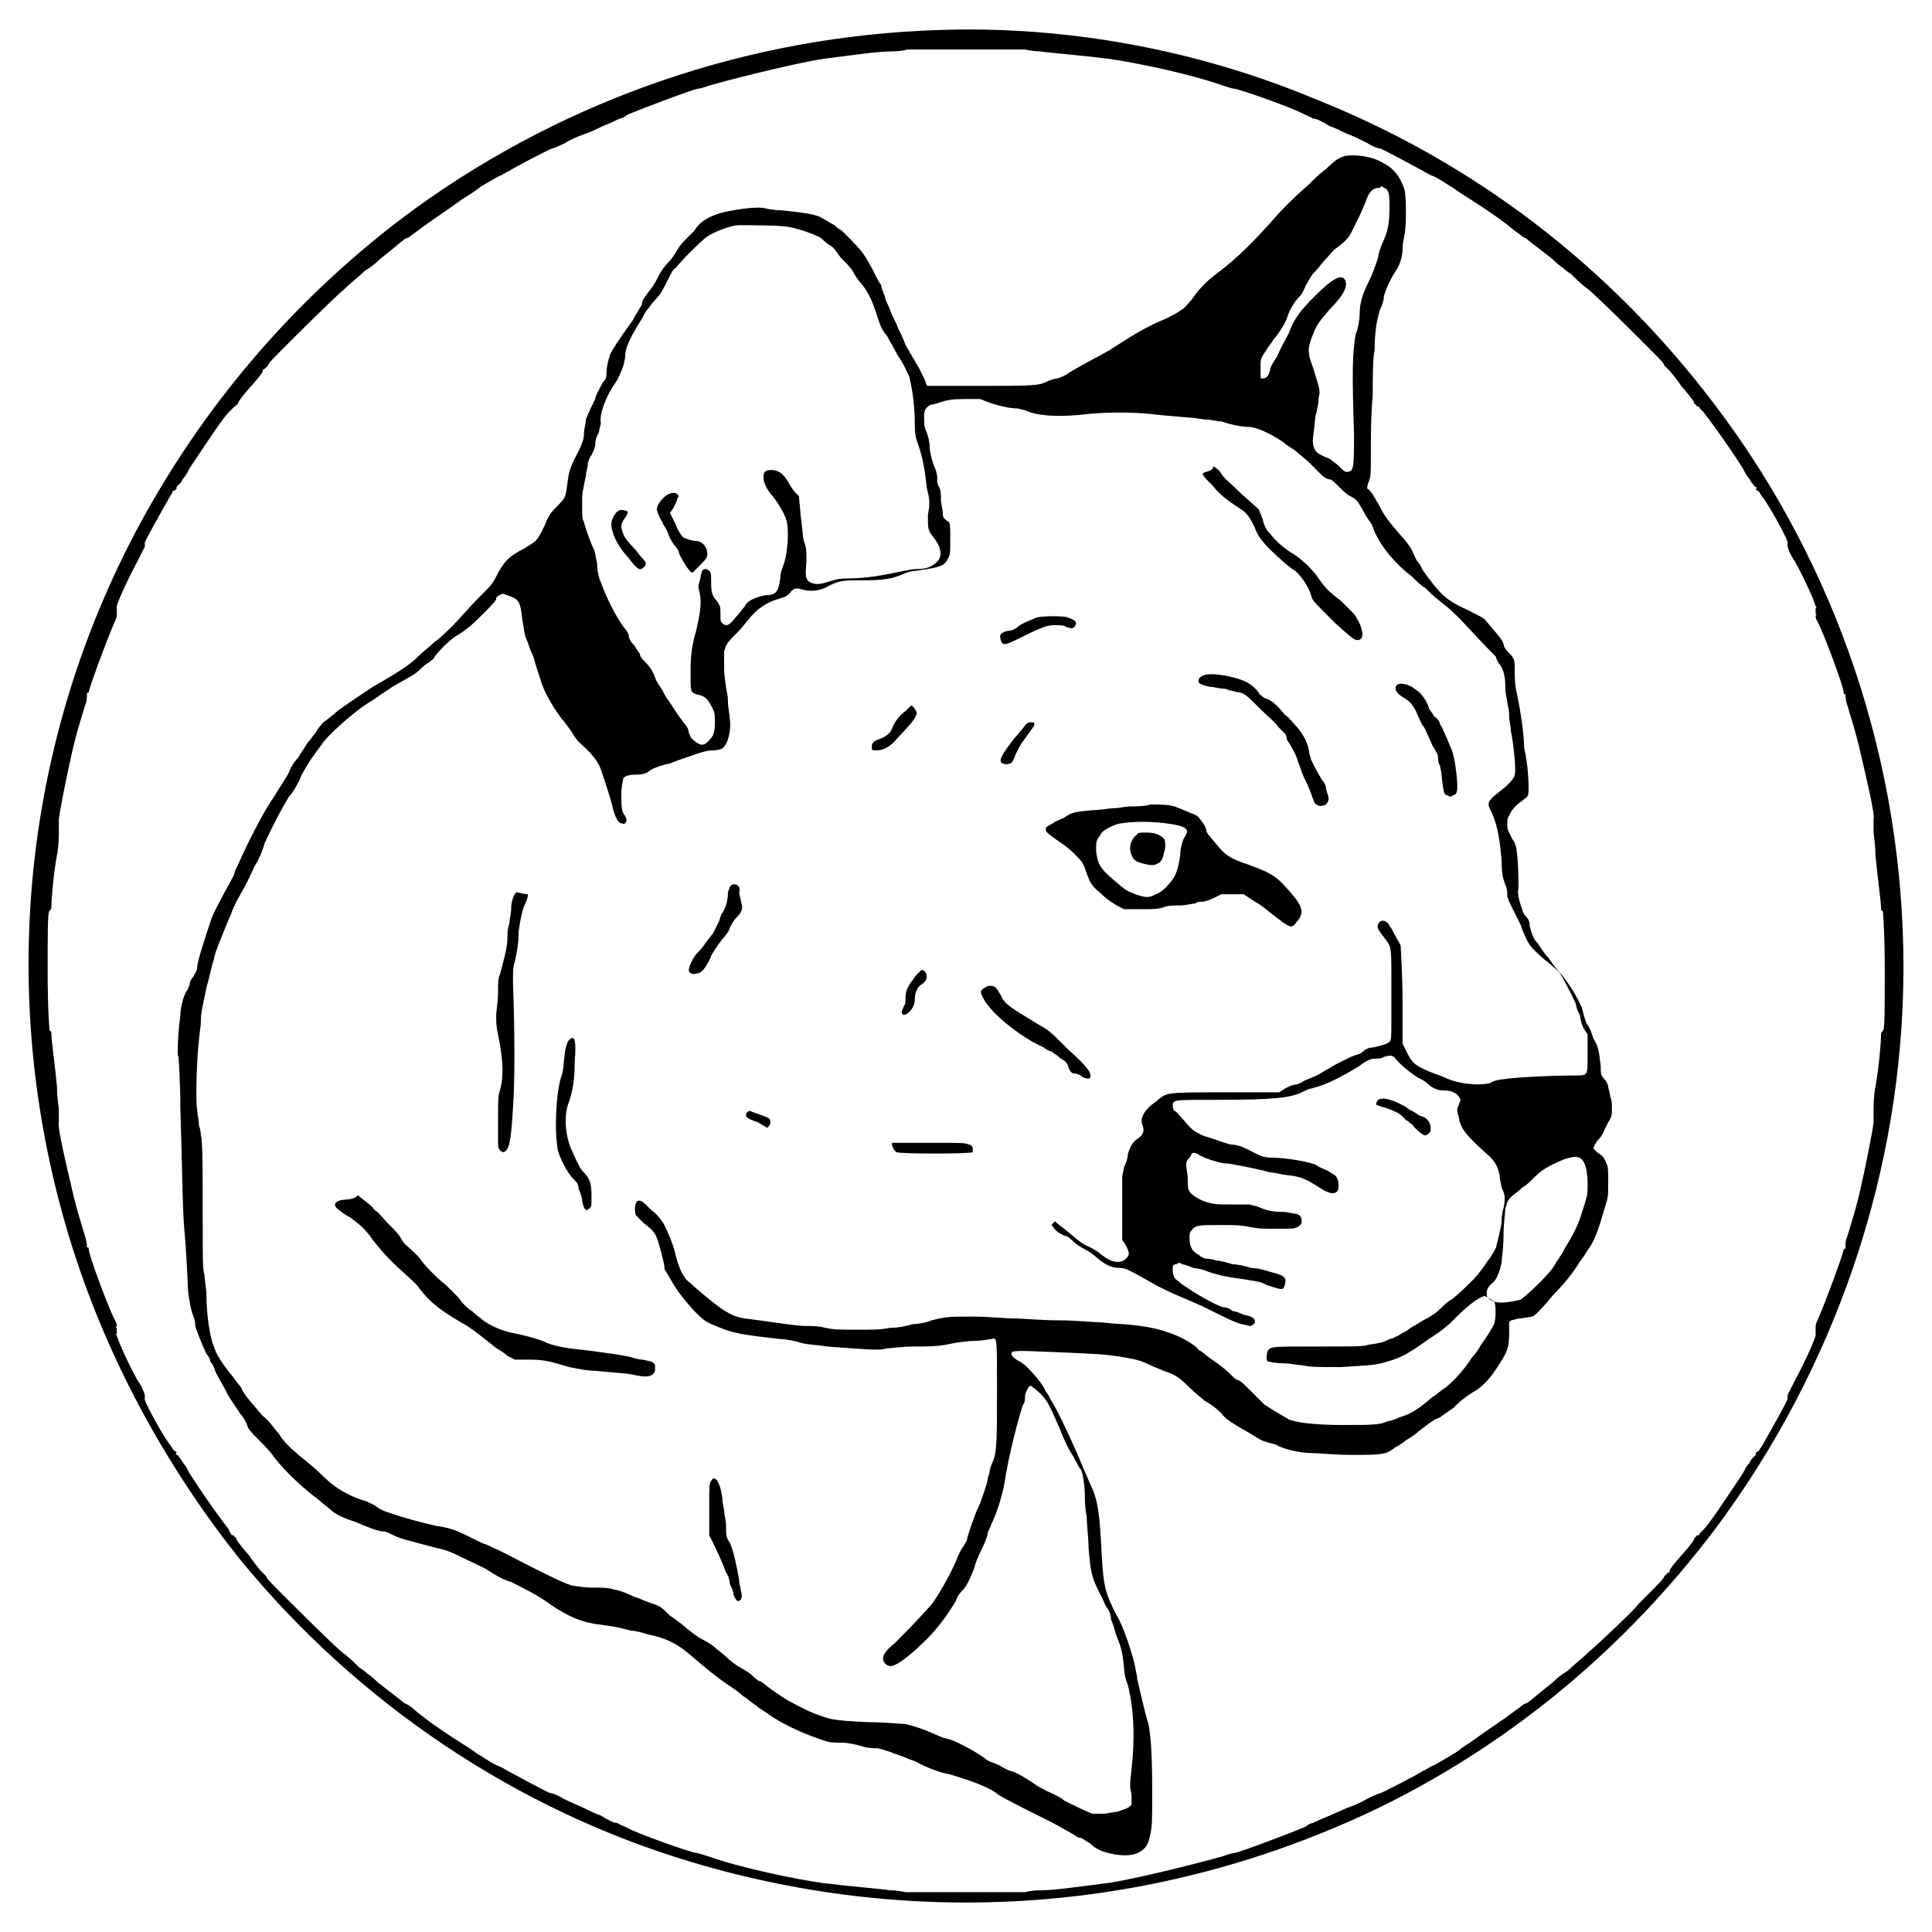 <?xml version="1.0" encoding="UTF-8" standalone="no"?>
<!-- Generator: Adobe Illustrator 23.0.1, SVG Export Plug-In . SVG Version: 6.00 Build 0)  -->

<svg
   version="1.1"
   id="Layer_1"
   x="0px"
   y="0px"
   viewBox="0 0 3000 3000"
   xml:space="preserve"
   sodipodi:docname="blueglass_icon.svg"
   inkscape:version="1.1.2 (b8e25be833, 2022-02-05)"
   width="31.25in"
   height="31.25in"
   xmlns:inkscape="http://www.inkscape.org/namespaces/inkscape"
   xmlns:sodipodi="http://sodipodi.sourceforge.net/DTD/sodipodi-0.dtd"
   xmlns="http://www.w3.org/2000/svg"
   xmlns:svg="http://www.w3.org/2000/svg"><defs
   id="defs75" /><sodipodi:namedview
   id="namedview73"
   pagecolor="#ffffff"
   bordercolor="#666666"
   borderopacity="1.0"
   inkscape:pageshadow="2"
   inkscape:pageopacity="0.0"
   inkscape:pagecheckerboard="0"
   showgrid="false"
   inkscape:zoom="0.2204"
   inkscape:cx="2497.7314"
   inkscape:cy="1501.8149"
   inkscape:window-width="1920"
   inkscape:window-height="1057"
   inkscape:window-x="-8"
   inkscape:window-y="-8"
   inkscape:window-maximized="1"
   inkscape:current-layer="Layer_1"
   units="in"
   inkscape:document-units="in" />



























<path
   d="M 1429.22,47.845 C 1139.02,62.355 857.526,163.925 625.366,338.045 445.442,474.439 300.342,648.559 198.772,848.797 30.456,1182.527 -1.466,1565.592 108.81,1925.44 c 55.138,179.924 148.002,351.142 264.082,496.242 182.826,223.454 429.496,388.868 702.284,470.124 359.848,107.374 740.01,75.452 1076.642,-89.962 203.14,-101.57 374.358,-246.67 510.752,-426.594 188.63,-252.474 293.102,-560.086 293.102,-873.502 0,-313.416 -101.57,-621.028 -293.102,-873.502 C 2500.059,413.497 2288.212,250.985 2038.64,152.317 1850.01,73.963 1638.164,36.237 1429.22,47.845 Z m 162.512,29.02 c 0,0 11.608,2.902 23.216,2.902 20.314,2.902 60.942,5.804 107.374,11.608 40.628,5.804 124.786,23.216 174.12,40.628 8.706,2.902 17.412,5.804 20.314,5.804 5.804,0 89.962,29.02 110.276,40.628 5.804,2.902 8.706,2.902 11.608,5.804 5.804,0 11.608,2.902 26.118,11.608 8.706,2.902 20.314,8.706 26.118,11.608 8.706,2.902 20.314,8.706 31.922,14.51 8.706,5.804 17.412,8.706 20.314,8.706 2.902,0 60.942,31.922 66.746,34.824 0,0 8.706,5.804 17.412,8.706 11.608,5.804 23.216,14.51 29.02,17.412 0,0 11.608,8.706 26.118,17.412 31.922,20.314 52.236,34.824 69.648,49.334 8.706,5.804 14.51,11.608 17.412,11.608 2.902,2.902 14.51,11.608 40.628,31.922 8.706,8.706 17.412,14.51 17.412,14.51 0,0 5.804,5.804 11.608,8.706 5.804,5.804 17.412,17.412 26.118,23.216 17.412,14.51 78.354,75.452 78.354,75.452 0,0 8.706,8.706 20.314,20.314 11.608,11.608 20.314,20.314 20.314,23.216 0,0 2.902,2.902 5.804,5.804 2.902,2.902 2.902,2.902 2.902,2.902 0,0 14.51,17.412 17.412,23.216 2.902,2.902 20.314,23.216 20.314,26.118 0,2.902 2.902,2.902 2.902,2.902 0,0 0,0 0,0 0,0 0,2.902 2.902,2.902 2.902,0 2.902,2.902 2.902,2.902 0,0 2.902,2.902 5.804,5.804 8.706,11.608 29.02,37.726 60.942,87.06 2.902,5.804 5.804,11.608 8.706,14.51 2.902,2.902 2.902,5.804 5.804,8.706 2.902,2.902 2.902,5.804 5.804,5.804 0,0 2.902,2.902 0,2.902 0,0 0,2.902 2.902,2.902 0,0 2.902,2.902 2.902,2.902 0,0 0,0 0,0 0,0 2.902,0 0,0 0,0 2.902,5.804 5.804,8.706 14.51,20.314 40.628,69.648 37.726,69.648 0,0 0,0 0,0 0,0 0,0 0,2.902 0,2.902 0,2.902 0,2.902 0,0 0,0 0,0 0,0 2.902,11.608 11.608,23.216 20.314,37.726 31.922,66.746 31.922,69.648 0,0 0,0 0,0 0,0 2.902,0 0,2.902 0,0 0,2.902 0,2.902 0,0 0,0 0,2.902 0,0 0,2.902 0,2.902 0,0 2.902,0 0,2.902 0,0 0,5.804 2.902,8.706 11.608,23.216 40.628,101.57 40.628,110.276 0,2.902 0,2.902 2.902,2.902 0,0 0,0 0,2.902 0,0 0,5.804 2.902,14.51 8.706,29.02 11.608,37.726 17.412,60.942 11.608,49.334 26.118,110.276 23.216,116.08 0,2.902 0,2.902 0,2.902 0,0 0,2.902 0,5.804 0,2.902 0,5.804 0,5.804 0,0 0,2.902 0,5.804 0,2.902 2.902,17.412 2.902,34.824 2.902,31.922 8.706,72.55 8.706,81.256 0,2.902 0,5.804 2.902,5.804 0,0 2.902,31.922 2.902,92.864 0,60.942 0,92.864 -2.902,92.864 0,0 -2.902,2.902 -2.902,5.804 0,11.608 -2.902,49.334 -8.706,81.256 -2.902,14.51 -2.902,31.922 -2.902,34.824 0,2.902 0,5.804 0,5.804 0,0 0,2.902 0,5.804 0,2.902 0,5.804 0,5.804 0,0 0,0 0,2.902 0,5.804 -11.608,66.746 -23.216,116.08 -5.804,23.216 -8.706,31.922 -17.412,60.942 -2.902,5.804 -2.902,11.608 -2.902,14.51 0,0 0,2.902 0,2.902 0,0 0,2.902 -2.902,2.902 0,5.804 -29.02,84.158 -40.628,110.276 -2.902,5.804 -2.902,8.706 -2.902,8.706 0,0 0,2.902 0,2.902 0,0 0,0 0,2.902 0,0 0,2.902 0,2.902 0,0 0,0 0,2.902 0,0 0,2.902 0,2.902 0,0 -2.902,0 0,0 0,2.902 -11.608,31.922 -31.922,69.648 -5.804,11.608 -11.608,23.216 -11.608,23.216 0,0 0,0 0,0 0,0 0,0 0,2.902 0,0 0,2.902 0,2.902 0,0 -2.902,0 0,0 0,2.902 -26.118,49.334 -37.726,69.648 -2.902,5.804 -5.804,8.706 -5.804,8.706 0,0 0,0 0,0 0,0 -2.902,0 0,0 0,0 0,2.902 -2.902,2.902 0,0 -2.902,2.902 -2.902,2.902 0,0 0,2.902 0,2.902 0,0 -2.902,2.902 -5.804,5.804 -2.902,2.902 -2.902,5.804 -5.804,8.706 -2.902,2.902 -5.804,8.706 -8.706,14.51 -34.824,52.236 -52.236,78.354 -60.942,87.06 -2.902,2.902 -5.804,5.804 -5.804,5.804 0,0 0,2.902 -2.902,2.902 -2.902,0 -2.902,2.902 -2.902,2.902 0,0 0,0 0,0 0,0 -2.902,0 -2.902,2.902 0,2.902 -17.412,23.216 -20.314,26.118 -2.902,2.902 -20.314,23.216 -17.412,23.216 0,0 0,2.902 -2.902,2.902 -2.902,2.902 -5.804,5.804 -5.804,5.804 0,2.902 -8.706,11.608 -20.314,23.216 -11.608,11.608 -20.314,20.314 -20.314,20.314 0,2.902 -60.942,60.942 -78.354,75.452 -8.706,8.706 -20.314,17.412 -26.118,23.216 -5.804,5.804 -11.608,8.706 -11.608,8.706 0,0 -8.706,5.804 -17.412,14.51 -26.118,20.314 -37.726,31.922 -40.628,31.922 -2.902,0 -8.706,5.804 -17.412,11.608 -14.51,11.608 -37.726,26.118 -69.648,49.334 -14.51,8.706 -23.216,17.412 -26.118,17.412 -2.902,2.902 -14.51,8.706 -29.02,17.412 -8.706,2.902 -14.51,8.706 -17.412,8.706 -2.902,2.902 -63.844,34.824 -66.746,34.824 0,0 -8.706,2.902 -20.314,8.706 -8.706,5.804 -23.216,11.608 -31.922,14.51 -5.804,2.902 -20.314,8.706 -26.118,11.608 -14.51,5.804 -20.314,8.706 -26.118,11.608 -2.902,0 -8.706,2.902 -11.608,5.804 -20.314,8.706 -104.472,40.628 -110.276,40.628 -2.902,0 -11.608,2.902 -20.314,5.804 -52.236,14.51 -136.394,34.824 -174.12,40.628 -46.432,5.804 -84.158,11.608 -107.374,11.608 -14.51,0 -23.216,2.902 -23.216,2.902 0,0 -40.628,0 -92.864,0 -49.334,0 -92.864,0 -92.864,0 0,0 -11.608,-2.902 -23.216,-2.902 -20.314,-2.902 -60.942,-5.804 -107.374,-11.608 -40.628,-5.804 -124.786,-23.216 -174.12,-40.628 -8.706,-2.902 -17.412,-5.804 -20.314,-5.804 -5.804,0 -89.962,-29.02 -110.276,-40.628 -5.804,-2.902 -8.706,-2.902 -11.608,-5.804 -5.804,0 -11.608,-2.902 -26.118,-11.608 -8.706,-2.902 -20.314,-8.706 -26.118,-11.608 -5.804,-2.902 -20.314,-8.706 -31.922,-14.51 -8.706,-5.804 -17.412,-8.706 -20.314,-8.706 -2.902,0 -60.942,-31.922 -66.746,-34.824 0,0 -8.706,-5.804 -17.412,-8.706 -11.608,-5.804 -23.216,-14.51 -29.02,-17.412 0,0 -11.608,-8.706 -26.118,-17.412 -31.922,-20.314 -52.236,-34.824 -69.648,-49.334 -5.804,-5.804 -14.51,-11.608 -17.412,-11.608 -2.902,-2.902 -14.51,-11.608 -40.628,-31.922 -8.706,-8.706 -17.412,-14.51 -17.412,-14.51 0,0 -5.804,-5.804 -11.608,-8.706 -5.804,-5.804 -17.412,-17.412 -26.118,-23.216 -17.412,-14.51 -78.354,-75.452 -78.354,-75.452 0,0 -8.706,-8.706 -20.314,-20.314 -11.608,-11.608 -20.314,-20.314 -20.314,-23.216 0,0 -2.902,-2.902 -5.804,-5.804 -2.902,-2.902 -2.902,-2.902 -2.902,-2.902 0,0 -14.51,-17.412 -17.412,-23.216 -2.902,-2.902 -20.314,-23.216 -20.314,-26.118 0,-2.902 -2.902,-2.902 -2.902,-2.902 0,0 0,0 0,0 0,0 0,-2.902 -2.902,-2.902 -2.902,0 -2.902,-2.902 -2.902,-2.902 0,0 -2.902,-2.902 -2.902,-5.804 -8.706,-11.608 -29.02,-37.726 -60.942,-87.06 -2.902,-5.804 -5.804,-11.608 -8.706,-14.51 -2.902,-2.902 -2.902,-5.804 -5.804,-8.706 -2.902,-2.902 -2.902,-5.804 -5.804,-5.804 0,0 -2.902,-2.902 0,-2.902 0,0 0,-2.902 -2.902,-2.902 0,0 -2.902,-2.902 -2.902,-2.902 0,0 0,0 0,0 0,0 -2.902,0 0,0 0,0 -2.902,-5.804 -5.804,-8.706 -14.51,-20.314 -40.628,-69.648 -37.726,-69.648 0,0 0,0 0,0 0,0 0,0 0,-2.902 0,0 0,-2.902 0,-2.902 0,0 0,0 0,0 0,0 -2.902,-11.608 -11.608,-23.216 -20.314,-37.726 -31.922,-66.746 -31.922,-69.648 0,0 0,0 0,0 0,0 -2.902,0 0,-2.902 0,0 0,-2.902 0,-2.902 0,0 0,0 0,-2.902 0,0 0,-2.902 0,-2.902 0,0 -2.902,0 0,-2.902 0,0 0,-5.804 -2.902,-8.706 -11.608,-23.216 -40.628,-101.57 -40.628,-110.276 0,-2.902 0,-2.902 -2.902,-2.902 0,0 0,0 0,-2.902 0,0 0,-5.804 -2.902,-14.51 -8.706,-29.02 -11.608,-37.726 -17.412,-60.942 -11.608,-49.334 -26.118,-110.276 -23.216,-116.08 0,-2.902 0,-2.902 0,-2.902 0,0 0,-2.902 0,-5.804 0,-2.902 0,-5.804 0,-5.804 0,0 0,-2.902 0,-5.804 0,-2.902 -2.902,-17.412 -2.902,-34.824 -2.902,-31.922 -8.706,-72.55 -8.706,-81.256 0,-2.902 0,-5.804 -2.902,-5.804 0,0 -2.902,-31.922 -2.902,-92.864 0,-60.942 0,-92.864 2.902,-92.864 0,0 2.902,-2.902 2.902,-5.804 0,-11.608 2.902,-49.334 8.706,-81.256 2.902,-14.51 2.902,-31.922 2.902,-34.824 0,-2.902 0,-5.804 0,-5.804 0,0 0,-2.902 0,-5.804 0,-2.902 0,-5.804 0,-5.804 0,0 0,0 0,-2.902 0,-5.804 11.608,-66.746 23.216,-116.08 5.804,-23.216 8.706,-31.922 17.412,-60.942 2.902,-5.804 2.902,-11.608 2.902,-14.51 0,0 0,-2.902 0,-2.902 0,0 0,-2.902 2.902,-2.902 0,-5.804 29.02,-84.158 40.628,-110.276 2.902,-5.804 2.902,-8.706 2.902,-8.706 0,0 0,-2.902 0,-2.902 0,0 0,0 0,-2.902 0,0 0,-2.902 0,-2.902 0,0 0,0 0,-2.902 0,0 0,-2.902 0,-2.902 0,0 2.902,0 0,0 0,-2.902 11.608,-31.922 31.922,-69.648 5.804,-11.608 11.608,-23.216 11.608,-23.216 0,0 0,0 0,0 0,0 0,0 0,-2.902 0,0 0,-2.902 0,-2.902 0,0 2.902,0 0,0 0,-2.902 26.118,-49.334 37.726,-69.648 2.902,-5.804 5.804,-8.706 5.804,-8.706 0,0 0,0 0,0 0,0 2.902,0 0,0 -2.902,0 0,-2.902 2.902,-2.902 0,0 2.902,-2.902 2.902,-2.902 0,0 0,-2.902 0,-2.902 0,0 2.902,-2.902 5.804,-5.804 2.902,-2.902 2.902,-5.804 5.804,-8.706 2.902,-2.902 5.804,-8.706 8.706,-14.51 34.824,-52.236 52.236,-78.354 60.942,-87.06 2.902,-2.902 5.804,-5.804 5.804,-5.804 0,0 2.902,-2.902 2.902,-2.902 2.902,0 2.902,-2.902 2.902,-2.902 0,0 0,0 0,0 0,0 2.902,0 2.902,-2.902 0,-2.902 17.412,-23.216 20.314,-26.118 2.902,-2.902 20.314,-23.216 17.412,-23.216 0,0 0,-2.902 2.902,-2.902 2.902,-2.902 5.804,-5.804 5.804,-5.804 0,-2.902 8.706,-11.608 20.314,-23.216 11.608,-11.608 20.314,-20.314 20.314,-20.314 0,0 60.942,-60.942 78.354,-75.452 8.706,-8.706 20.314,-17.412 26.118,-23.216 5.804,-5.804 11.608,-8.706 11.608,-8.706 0,0 8.706,-5.804 17.412,-14.51 26.118,-20.314 37.726,-31.922 40.628,-31.922 2.902,0 8.706,-5.804 17.412,-11.608 14.51,-11.608 37.726,-26.118 69.648,-49.334 14.51,-8.706 26.118,-17.412 26.118,-17.412 2.902,-2.902 14.51,-8.706 29.02,-17.412 8.706,-2.902 14.51,-8.706 17.412,-8.706 2.902,-2.902 63.844,-34.824 66.746,-34.824 0,0 8.706,-2.902 20.314,-8.706 8.706,-5.804 23.216,-11.608 31.922,-14.51 8.706,-2.902 20.314,-8.706 26.118,-11.608 14.51,-5.804 20.314,-8.706 26.118,-11.608 2.902,0 8.706,-2.902 11.608,-5.804 20.314,-8.706 104.472,-40.628 110.276,-40.628 2.902,0 11.608,-2.902 20.314,-5.804 52.236,-14.51 136.394,-34.824 174.12,-40.628 46.432,-5.804 84.158,-11.608 107.374,-11.608 14.51,0 23.216,-2.902 23.216,-2.902 0,0 40.628,0 92.864,0 49.334,0 89.962,0 89.962,0 z"
   id="path14"
   style="stroke-width:29.02" /><path
   d="m 2087.974,242.279 c -8.706,2.902 -14.51,5.804 -29.02,20.314 -8.706,5.804 -20.314,17.412 -29.02,26.118 -20.314,17.412 -40.628,37.726 -58.04,58.04 -29.02,31.922 -49.334,52.236 -75.452,72.55 -23.216,17.412 -31.922,26.118 -46.432,46.432 -5.804,5.804 -11.608,14.51 -14.51,14.51 -2.902,2.902 -17.412,11.608 -31.922,17.412 -20.314,8.706 -34.824,17.412 -49.334,26.118 -8.706,5.804 -23.216,14.51 -31.922,20.314 -20.314,11.608 -55.138,29.02 -66.746,37.726 -5.804,2.902 -11.608,5.804 -14.51,5.804 -2.902,0 -11.608,2.902 -17.412,5.804 -11.608,5.804 -26.118,5.804 -113.178,5.804 -46.432,0 -69.648,0 -69.648,0 -2.902,0 -2.902,-5.804 -5.804,-11.608 -2.902,-5.804 -5.804,-11.608 -8.706,-17.412 -2.902,-2.902 -5.804,-11.608 -8.706,-14.51 -2.902,-5.804 -8.706,-14.51 -11.608,-20.314 -2.902,-8.706 -8.706,-20.314 -11.608,-26.118 -2.902,-8.706 -8.706,-17.412 -11.608,-26.118 -2.902,-8.706 -8.706,-17.412 -8.706,-23.216 -2.902,-5.804 -5.804,-14.51 -5.804,-17.412 -2.902,-2.902 -8.706,-14.51 -14.51,-26.118 -11.608,-20.314 -11.608,-23.216 -37.726,-49.334 -5.804,-5.804 -8.706,-8.706 -8.706,-8.706 0,0 -5.804,-2.902 -11.608,-8.706 -5.804,-2.902 -14.51,-8.706 -20.314,-11.608 -8.706,-5.804 -34.824,-8.706 -63.844,-11.608 -11.608,0 -23.216,-2.902 -23.216,-2.902 -8.706,-2.902 -37.726,0 -63.844,5.804 -23.216,5.804 -37.726,14.51 -46.432,29.02 -2.902,2.902 -8.706,8.706 -11.608,11.608 -5.804,5.804 -8.706,8.706 -14.51,17.412 -2.902,5.804 -8.706,14.51 -14.51,20.314 -5.804,5.804 -11.608,14.51 -14.51,20.314 -2.902,5.804 -8.706,17.412 -14.51,23.216 -5.804,8.706 -11.608,14.51 -11.608,20.314 0,2.902 -8.706,14.51 -14.51,26.118 -23.216,31.922 -31.922,46.432 -34.824,52.236 -2.902,8.706 -5.804,20.314 -5.804,29.02 0,2.902 0,8.706 -2.902,11.608 -2.902,2.902 -5.804,8.706 -8.706,14.51 -2.902,5.804 -5.804,11.608 -5.804,14.51 -2.902,5.804 -11.608,23.216 -14.51,31.922 0,5.804 -2.902,14.51 -2.902,20.314 0,11.608 -2.902,14.51 -5.804,23.216 -14.51,29.02 -17.412,31.922 -20.314,58.04 -2.902,20.314 -2.902,20.314 -17.412,34.824 -8.706,8.706 -11.608,14.51 -14.51,20.314 -2.902,8.706 -11.608,26.118 -17.412,31.922 -2.902,2.902 -8.706,5.804 -17.412,11.608 -23.216,11.608 -31.922,20.314 -43.53,43.53 -5.804,11.608 -8.706,14.51 -29.02,34.824 -11.608,11.608 -29.02,31.922 -37.726,40.628 -8.706,8.706 -20.314,20.314 -29.02,26.118 -5.804,5.804 -17.412,14.51 -26.118,23.216 -11.608,11.608 -29.02,23.216 -69.648,46.432 -17.412,11.608 -43.53,29.02 -55.138,37.726 -5.804,5.804 -14.51,11.608 -17.412,14.51 -5.804,2.902 -8.706,8.706 -11.608,11.608 -2.902,2.902 -2.902,5.804 -5.804,8.706 -2.902,2.902 -5.804,8.706 -11.608,14.51 -2.902,5.804 -11.608,17.412 -14.51,23.216 -5.804,5.804 -11.608,14.51 -14.51,23.216 -2.902,5.804 -14.51,23.216 -23.216,37.726 -20.314,29.02 -46.432,84.158 -58.04,110.276 -2.902,2.902 -2.902,11.608 -5.804,14.51 -17.412,31.922 -31.922,58.04 -34.824,69.648 -5.804,17.412 -20.314,60.942 -20.314,69.648 0,5.804 -2.902,8.706 -5.804,14.51 -2.902,2.902 -5.804,8.706 -5.804,11.608 0,2.902 -2.902,5.804 -2.902,8.706 -5.804,5.804 -11.608,26.118 -11.608,40.628 -2.902,17.412 -5.804,63.844 -2.902,63.844 0,0 2.902,37.726 2.902,81.256 2.902,87.06 2.902,142.198 5.804,182.826 2.902,29.02 5.804,87.06 5.804,92.864 0,5.804 2.902,31.922 8.706,46.432 2.902,5.804 2.902,14.51 2.902,14.51 0,2.902 11.608,31.922 17.412,43.53 2.902,2.902 5.804,8.706 5.804,11.608 2.902,2.902 5.804,8.706 8.706,17.412 2.902,5.804 11.608,20.314 17.412,31.922 5.804,11.608 17.412,26.118 20.314,31.922 5.804,5.804 11.608,17.412 11.608,20.314 2.902,5.804 8.706,11.608 17.412,20.314 5.804,5.804 17.412,17.412 23.216,26.118 17.412,23.216 49.334,52.236 69.648,66.746 5.804,5.804 14.51,11.608 17.412,14.51 5.804,5.804 14.51,11.608 40.628,20.314 20.314,8.706 34.824,14.51 43.53,14.51 2.902,0 8.706,2.902 14.51,5.804 11.608,5.804 26.118,8.706 58.04,17.412 23.216,5.804 26.118,5.804 49.334,17.412 11.608,5.804 31.922,14.51 40.628,20.314 8.706,5.804 23.216,14.51 34.824,17.412 23.216,11.608 40.628,20.314 60.942,34.824 29.02,20.314 52.236,29.02 81.256,31.922 23.216,2.902 31.922,5.804 43.53,8.706 5.804,0 17.412,2.902 26.118,5.804 29.02,5.804 46.432,14.51 69.648,34.824 20.314,17.412 37.726,31.922 55.138,43.53 8.706,5.804 17.412,11.608 23.216,17.412 5.804,2.902 14.51,11.608 20.314,14.51 5.804,5.804 17.412,11.608 20.314,14.51 20.314,14.51 58.04,31.922 87.06,40.628 5.804,2.902 17.412,2.902 26.118,2.902 8.706,0 23.216,2.902 31.922,5.804 8.706,2.902 20.314,2.902 23.216,2.902 2.902,0 11.608,2.902 20.314,5.804 5.804,2.902 17.412,5.804 23.216,8.706 5.804,2.902 17.412,5.804 20.314,8.706 11.608,5.804 31.922,14.51 49.334,17.412 37.726,11.608 60.942,20.314 75.452,31.922 8.706,5.804 31.922,17.412 78.354,40.628 11.608,5.804 26.118,14.51 31.922,17.412 5.804,2.902 11.608,8.706 17.412,8.706 5.804,2.902 8.706,5.804 14.51,8.706 5.804,5.804 5.804,5.804 17.412,11.608 26.118,8.706 49.334,8.706 60.942,0 8.706,-5.804 11.608,-11.608 14.51,-26.118 2.902,-14.51 2.902,-17.412 2.902,-69.648 0,-60.942 -2.902,-87.06 -5.804,-101.57 -5.804,-17.412 -14.51,-58.04 -17.412,-69.648 0,-5.804 -2.902,-14.51 -2.902,-17.412 -2.902,-17.412 -20.314,-69.648 -29.02,-81.256 -17.412,-34.824 -20.314,-43.53 -23.216,-92.864 -2.902,-63.844 -5.804,-87.06 -17.412,-110.276 -2.902,-5.804 -5.804,-14.51 -8.706,-20.314 -14.51,-34.824 -40.628,-92.864 -52.236,-110.276 -2.902,-5.804 -5.804,-11.608 -8.706,-14.51 -2.902,-8.706 -17.412,-26.118 -26.118,-34.824 -2.902,-2.902 -8.706,-8.706 -14.51,-11.608 -5.804,-2.902 -8.706,-5.804 -11.608,-8.706 -2.902,-8.706 -2.902,-8.706 66.746,-5.804 63.844,2.902 78.354,2.902 110.276,8.706 17.412,2.902 26.118,5.804 37.726,11.608 5.804,2.902 14.51,5.804 20.314,8.706 17.412,5.804 23.216,8.706 40.628,26.118 8.706,8.706 20.314,17.412 23.216,20.314 5.804,2.902 23.216,14.51 29.02,23.216 8.706,8.706 14.51,11.608 29.02,20.314 26.118,14.51 26.118,17.412 37.726,20.314 5.804,2.902 14.51,2.902 17.412,5.804 11.608,5.804 34.824,11.608 52.236,11.608 8.706,0 37.726,2.902 60.942,2.902 49.334,0 55.138,0 69.648,-11.608 5.804,-2.902 14.51,-8.706 17.412,-11.608 5.804,-2.902 14.51,-8.706 20.314,-14.51 23.216,-17.412 23.216,-17.412 31.922,-20.314 2.902,-2.902 11.608,-8.706 20.314,-14.51 14.51,-14.51 23.216,-20.314 37.726,-29.02 11.608,-8.706 20.314,-17.412 34.824,-40.628 11.608,-17.412 14.51,-26.118 14.51,-46.432 v -17.412 l 2.902,-2.902 c 2.902,0 8.706,-2.902 14.51,-2.902 20.314,-2.902 20.314,-2.902 26.118,-8.706 2.902,-2.902 14.51,-14.51 23.216,-26.118 17.412,-17.412 29.02,-31.922 40.628,-49.334 2.902,-5.804 8.706,-11.608 11.608,-17.412 14.51,-20.314 17.412,-29.02 31.922,-78.354 2.902,-8.706 2.902,-14.51 2.902,-31.922 0,-20.314 0,-23.216 -2.902,-29.02 -2.902,-8.706 -5.804,-11.608 -14.51,-17.412 -2.902,-2.902 -5.804,-5.804 -5.804,-5.804 0,0 2.902,-8.706 8.706,-14.51 5.804,-5.804 8.706,-14.51 8.706,-14.51 0,0 2.902,-5.804 5.804,-11.608 5.804,-8.706 5.804,-11.608 5.804,-20.314 0,-5.804 0,-14.51 -2.902,-20.314 0,-5.804 -2.902,-11.608 -2.902,-14.51 0,-2.902 -2.902,-8.706 -5.804,-11.608 -5.804,-5.804 -5.804,-8.706 -5.804,-20.314 -2.902,-23.216 -2.902,-29.02 -11.608,-43.53 -2.902,-8.706 -5.804,-17.412 -8.706,-20.314 -2.902,-2.902 -5.804,-14.51 -8.706,-26.118 -8.706,-20.314 -20.314,-37.726 -31.922,-52.236 -5.804,-5.804 -14.51,-17.412 -20.314,-26.118 -8.706,-8.706 -14.51,-20.314 -17.412,-23.216 -5.804,-5.804 -8.706,-14.51 -11.608,-26.118 0,-8.706 -2.902,-11.608 -5.804,-14.51 -2.902,-2.902 -5.804,-8.706 -5.804,-11.608 -2.902,-5.804 -8.706,-26.118 -5.804,-31.922 0,-5.804 0,-40.628 -2.902,-58.04 0,-5.804 -2.902,-14.51 -5.804,-17.412 -5.804,-11.608 -8.706,-14.51 -8.706,-23.216 0,-5.804 0,-11.608 2.902,-14.51 2.902,-8.706 11.608,-17.412 20.314,-23.216 2.902,-2.902 8.706,-5.804 8.706,-8.706 2.902,-2.902 0,-46.432 -2.902,-58.04 0,-5.804 -2.902,-11.608 -2.902,-17.412 0,-17.412 -5.804,-58.04 -11.608,-84.158 -2.902,-11.608 -2.902,-23.216 -2.902,-31.922 0,-17.412 0,-20.314 -8.706,-29.02 -2.902,-2.902 -8.706,-8.706 -8.706,-14.51 -2.902,-8.706 -17.412,-23.216 -29.02,-37.726 -2.902,-2.902 -14.51,-8.706 -26.118,-14.51 -26.118,-11.608 -37.726,-20.314 -49.334,-34.824 -5.804,-5.804 -8.706,-11.608 -11.608,-14.51 -2.902,-2.902 -5.804,-8.706 -8.706,-11.608 -2.902,-5.804 -5.804,-11.608 -8.706,-14.51 -2.902,-2.902 -5.804,-11.608 -8.706,-17.412 -2.902,-5.804 -11.608,-17.412 -17.412,-23.216 -20.314,-23.216 -26.118,-31.922 -31.922,-43.53 -2.902,-5.804 -8.706,-14.51 -11.608,-20.314 -2.902,-2.902 -5.804,-8.706 -8.706,-8.706 0,0 0,-5.804 2.902,-11.608 2.902,-8.706 2.902,-11.608 2.902,-46.432 0,-20.314 0,-58.04 2.902,-87.06 0,-26.118 0,-58.04 2.902,-69.648 0,-26.118 2.902,-46.432 8.706,-63.844 2.902,-5.804 5.804,-14.51 5.804,-20.314 2.902,-11.608 11.608,-29.02 17.412,-37.726 5.804,-8.706 11.608,-20.314 11.608,-37.726 0,-8.706 2.902,-17.412 2.902,-20.314 2.902,-11.608 2.902,-58.04 0,-69.648 -5.804,-17.412 -14.51,-31.922 -31.922,-40.628 -17.412,-11.608 -46.432,-14.51 -60.942,-11.608 z m 60.942,49.334 c 8.706,2.902 8.706,11.608 8.706,31.922 0,23.216 -2.902,37.726 -11.608,55.138 -2.902,8.706 -5.804,14.51 -5.804,20.314 -2.902,8.706 -8.706,26.118 -14.51,37.726 -8.706,17.412 -14.51,31.922 -14.51,52.236 0,8.706 -2.902,23.216 -5.804,29.02 -5.804,29.02 -5.804,63.844 -2.902,156.708 0,52.236 0,58.04 -11.608,58.04 -2.902,0 -5.804,-2.902 -11.608,-8.706 -5.804,-5.804 -11.608,-8.706 -14.51,-11.608 -14.51,-5.804 -20.314,-8.706 -23.216,-14.51 -2.902,-5.804 -2.902,-8.706 -2.902,-17.412 2.902,-17.412 2.902,-34.824 5.804,-40.628 0,-2.902 2.902,-11.608 2.902,-20.314 2.902,-14.51 2.902,-11.608 -8.706,-49.334 -2.902,-8.706 -5.804,-14.51 -5.804,-20.314 -2.902,-8.706 2.902,-23.216 8.706,-37.726 5.804,-11.608 8.706,-14.51 23.216,-31.922 23.216,-23.216 29.02,-37.726 23.216,-46.432 -5.804,-8.706 -20.314,0 -46.432,26.118 -23.216,23.216 -31.922,34.824 -40.628,58.04 -5.804,11.608 -14.51,26.118 -17.412,34.824 -5.804,8.706 -11.608,17.412 -11.608,23.216 -2.902,8.706 -5.804,11.608 -11.608,11.608 -2.902,0 -2.902,0 -2.902,-5.804 0,-2.902 0,-11.608 0,-17.412 0,-8.706 2.902,-11.608 8.706,-20.314 2.902,-5.804 8.706,-11.608 11.608,-17.412 5.804,-5.804 17.412,-23.216 20.314,-31.922 2.902,-8.706 8.706,-23.216 20.314,-34.824 5.804,-5.804 8.706,-17.412 11.608,-20.314 2.902,-5.804 5.804,-11.608 11.608,-17.412 5.804,-5.804 11.608,-14.51 17.412,-20.314 5.804,-5.804 11.608,-14.51 17.412,-17.412 14.51,-11.608 17.412,-14.51 23.216,-26.118 11.608,-23.216 14.51,-29.02 20.314,-43.53 2.902,-8.706 5.804,-14.51 8.706,-17.412 2.902,-2.902 5.804,-5.804 14.51,-5.804 0,-2.902 2.902,-2.902 5.804,0 z m -922.836,60.942 c 14.51,2.902 40.628,11.608 49.334,17.412 2.902,2.902 8.706,8.706 14.51,11.608 5.804,2.902 11.608,14.51 17.412,20.314 5.804,5.804 14.51,14.51 17.412,20.314 2.902,5.804 8.706,14.51 14.51,20.314 8.706,11.608 14.51,23.216 20.314,40.628 5.804,17.412 8.706,29.02 17.412,37.726 2.902,5.804 11.608,20.314 17.412,31.922 8.706,11.608 14.51,26.118 17.412,31.922 2.902,11.608 8.706,37.726 8.706,75.452 0,17.412 2.902,23.216 5.804,31.922 2.902,8.706 5.804,17.412 8.706,34.824 2.902,14.51 2.902,29.02 5.804,37.726 2.902,11.608 2.902,20.314 0,34.824 0,23.216 0,23.216 8.706,34.824 11.608,14.51 14.51,29.02 5.804,37.726 -8.706,8.706 -17.412,11.608 -31.922,11.608 -8.706,0 -17.412,2.902 -20.314,2.902 -26.118,5.804 -58.04,11.608 -84.158,11.608 -20.314,0 -23.216,2.902 -34.824,5.804 -8.706,2.902 -11.608,2.902 -17.412,2.902 -14.51,-2.902 -17.412,-5.804 -14.51,-34.824 0,-17.412 0,-20.314 -2.902,-29.02 -2.902,-5.804 -2.902,-20.314 -5.804,-40.628 l -2.902,-31.922 -5.804,-5.804 c -2.902,-2.902 -8.706,-11.608 -11.608,-17.412 -8.706,-14.51 -17.412,-17.412 -26.118,-17.412 -8.706,0 -11.608,2.902 -11.608,11.608 0,5.804 2.902,14.51 11.608,26.118 8.706,8.706 20.314,29.02 23.216,37.726 5.804,14.51 2.902,52.236 -2.902,69.648 -2.902,8.706 -5.804,14.51 -5.804,23.216 -2.902,20.314 -5.804,26.118 -23.216,26.118 -14.51,2.902 -29.02,8.706 -31.922,17.412 -2.902,2.902 -8.706,11.608 -14.51,17.412 -8.706,11.608 -14.51,14.51 -20.314,8.706 -2.902,-2.902 -2.902,-2.902 -2.902,-14.51 0,-11.608 0,-11.608 -5.804,-20.314 -8.706,-8.706 -8.706,-17.412 -8.706,-34.824 0,-5.804 0,-8.706 -2.902,-11.608 -2.902,-2.902 -5.804,-2.902 -5.804,-2.902 -5.804,0 -5.804,2.902 -8.706,17.412 -2.902,8.706 -2.902,11.608 0,20.314 2.902,17.412 0,31.922 -5.804,58.04 -8.706,29.02 -8.706,46.432 -8.706,69.648 0,23.216 0,26.118 8.706,29.02 14.51,2.902 17.412,5.804 26.118,23.216 2.902,5.804 2.902,8.706 2.902,20.314 0,8.706 0,11.608 -2.902,20.314 -5.804,8.706 -11.608,14.51 -17.412,14.51 -5.804,0 -14.51,-8.706 -17.412,-11.608 0,-2.902 -2.902,-5.804 -2.902,-8.706 0,-2.902 -2.902,-8.706 -5.804,-11.608 -11.608,-14.51 -20.314,-29.02 -26.118,-37.726 -2.902,-2.902 -5.804,-8.706 -8.706,-14.51 -2.902,-5.804 -8.706,-11.608 -11.608,-20.314 -2.902,-8.706 -8.706,-17.412 -14.51,-23.216 -2.902,-2.902 -8.706,-8.706 -8.706,-11.608 0,-2.902 -5.804,-8.706 -8.706,-14.51 -5.804,-5.804 -8.706,-11.608 -8.706,-14.51 0,-2.902 -2.902,-8.706 -5.804,-11.608 -14.51,-17.412 -31.922,-55.138 -37.726,-72.55 -2.902,-5.804 -5.804,-17.412 -5.804,-29.02 -2.902,-11.608 -2.902,-20.314 -5.804,-23.216 -2.902,-5.804 -11.608,-29.02 -14.51,-40.628 -2.902,-5.804 -2.902,-8.706 -2.902,-20.314 0,-8.706 0,-14.51 0,-17.412 0,-2.902 0,-8.706 5.804,-34.824 0,-5.804 2.902,-11.608 2.902,-17.412 0,-2.902 2.902,-11.608 5.804,-14.51 2.902,-5.804 5.804,-11.608 5.804,-17.412 0,-5.804 2.902,-14.51 5.804,-17.412 0,-5.804 2.902,-11.608 2.902,-14.51 -2.902,-14.51 8.706,-43.53 23.216,-63.844 5.804,-8.706 14.51,-29.02 14.51,-40.628 0,-14.51 11.608,-34.824 26.118,-58.04 2.902,-5.804 5.804,-11.608 8.706,-14.51 2.902,-2.902 5.804,-8.706 11.608,-14.51 8.706,-8.706 11.608,-14.51 23.216,-37.726 2.902,-5.804 5.804,-11.608 8.706,-11.608 5.804,-8.706 40.628,-43.53 49.334,-49.334 8.706,-5.804 34.824,-17.412 49.334,-17.412 17.412,0 63.844,0 78.354,2.902 z m 351.142,281.494 c 5.804,0 11.608,2.902 14.51,2.902 17.412,8.706 52.236,11.608 98.668,5.804 31.922,-2.902 63.844,-2.902 95.766,0 23.216,2.902 31.922,2.902 60.942,5.804 8.706,0 20.314,2.902 26.118,2.902 5.804,0 17.412,2.902 23.216,2.902 17.412,5.804 31.922,8.706 46.432,8.706 14.51,2.902 31.922,11.608 49.334,23.216 5.804,5.804 17.412,11.608 20.314,14.51 2.902,2.902 14.51,11.608 20.314,17.412 8.706,8.706 14.51,14.51 14.51,14.51 0,0 2.902,2.902 5.804,5.804 2.902,2.902 8.706,5.804 11.608,5.804 2.902,0 8.706,5.804 14.51,11.608 5.804,5.804 11.608,11.608 17.412,14.51 11.608,5.804 11.608,8.706 20.314,23.216 2.902,5.804 8.706,14.51 8.706,14.51 2.902,2.902 5.804,8.706 8.706,17.412 11.608,26.118 34.824,52.236 58.04,69.648 5.804,5.804 14.51,14.51 20.314,17.412 5.804,5.804 14.51,14.51 26.118,23.216 11.608,8.706 23.216,20.314 29.02,26.118 37.726,40.628 52.236,55.138 55.138,58.04 0,2.902 2.902,8.706 5.804,11.608 5.804,8.706 8.706,17.412 8.706,37.726 0,8.706 2.902,17.412 2.902,20.314 0,2.902 2.902,11.608 2.902,20.314 0,8.706 2.902,20.314 2.902,26.118 2.902,11.608 8.706,60.942 5.804,66.746 0,5.804 -11.608,17.412 -23.216,26.118 -11.608,8.706 -17.412,14.51 -17.412,20.314 0,2.902 2.902,8.706 5.804,14.51 8.706,20.314 11.608,40.628 14.51,72.55 0,23.216 2.902,29.02 5.804,37.726 2.902,5.804 2.902,11.608 2.902,14.51 0,5.804 2.902,11.608 8.706,23.216 2.902,5.804 8.706,17.412 11.608,23.216 11.608,31.922 14.51,34.824 37.726,55.138 11.608,8.706 20.314,17.412 23.216,20.314 5.804,8.706 14.51,26.118 20.314,37.726 2.902,5.804 5.804,11.608 5.804,14.51 0,2.902 2.902,8.706 5.804,14.51 0,5.804 2.902,14.51 5.804,20.314 l 5.804,8.706 v 29.02 c 0,23.216 0,29.02 -2.902,31.922 -2.902,2.902 -5.804,2.902 -23.216,2.902 -29.02,0 -89.962,2.902 -104.472,5.804 -5.804,0 -17.412,2.902 -20.314,5.804 -11.608,2.902 -26.118,2.902 -43.53,0 -14.51,-2.902 -14.51,-2.902 -34.824,-11.608 -26.118,-8.706 -40.628,-17.412 -43.53,-23.216 -2.902,-2.902 -5.804,-8.706 -8.706,-14.51 l -5.804,-11.608 v -55.138 c 0,-60.942 -2.902,-87.06 -2.902,-95.766 0,-2.902 -5.804,-11.608 -8.706,-17.412 -2.902,-5.804 -5.804,-11.608 -8.706,-14.51 -2.902,-8.706 -14.51,-11.608 -17.412,-2.902 -2.902,5.804 0,8.706 8.706,20.314 11.608,14.51 11.608,14.51 11.608,60.942 0,23.216 0,52.236 0,69.648 0,23.216 0,29.02 -2.902,31.922 -2.902,2.902 -11.608,5.804 -26.118,8.706 -5.804,0 -11.608,2.902 -14.51,5.804 -2.902,2.902 -8.706,5.804 -11.608,5.804 -8.706,2.902 -31.922,14.51 -40.628,20.314 -5.804,2.902 -14.51,8.706 -20.314,11.608 -5.804,2.902 -14.51,5.804 -20.314,8.706 -2.902,2.902 -11.608,5.804 -14.51,5.804 -2.902,0 -8.706,2.902 -14.51,5.804 l -8.706,5.804 h -84.158 c -95.766,0 -89.962,0 -107.374,14.51 -17.412,11.608 -26.118,26.118 -20.314,37.726 2.902,8.706 0,14.51 -8.706,20.314 -8.706,5.804 -11.608,14.51 -14.51,23.216 0,5.804 -2.902,14.51 -5.804,20.314 l -2.902,14.51 v 49.334 49.334 l 5.804,8.706 c 5.804,11.608 5.804,14.51 0,20.314 -8.706,8.706 -23.216,5.804 -37.726,-5.804 -2.902,-2.902 -11.608,-8.706 -17.412,-11.608 -14.51,-5.804 -23.216,-14.51 -40.628,-29.02 -8.706,-5.804 -14.51,-11.608 -14.51,-11.608 0,0 -2.902,2.902 -2.902,2.902 -2.902,2.902 -2.902,2.902 0,5.804 2.902,5.804 11.608,11.608 20.314,14.51 2.902,0 8.706,5.804 11.608,8.706 2.902,2.902 11.608,8.706 17.412,11.608 5.804,2.902 14.51,8.706 20.314,14.51 14.51,11.608 23.216,14.51 34.824,14.51 5.804,0 8.706,0 49.334,23.216 14.51,8.706 29.02,14.51 34.824,17.412 5.804,2.902 29.02,11.608 52.236,23.216 23.216,11.608 46.432,23.216 52.236,23.216 11.608,2.902 11.608,2.902 14.51,2.902 2.902,-2.902 5.804,-2.902 5.804,-5.804 0,-5.804 -2.902,-8.706 -17.412,-11.608 -5.804,-2.902 -14.51,-5.804 -17.412,-5.804 -2.902,-2.902 -8.706,-5.804 -14.51,-5.804 -11.608,-2.902 -46.432,-23.216 -58.04,-31.922 -5.804,-2.902 -11.608,-8.706 -11.608,-8.706 -5.804,-2.902 -8.706,-8.706 -8.706,-17.412 0,-5.804 0,-8.706 5.804,-8.706 2.902,-2.902 5.804,-2.902 8.706,0 2.902,0 11.608,2.902 17.412,5.804 5.804,0 17.412,2.902 23.216,5.804 17.412,5.804 31.922,8.706 55.138,11.608 14.51,2.902 26.118,2.902 34.824,8.706 26.118,8.706 26.118,8.706 29.02,0 2.902,-11.608 0,-14.51 -23.216,-20.314 -8.706,-2.902 -20.314,-5.804 -29.02,-5.804 -8.706,-2.902 -20.314,-5.804 -29.02,-5.804 -8.706,-2.902 -20.314,-5.804 -26.118,-5.804 -5.804,-2.902 -14.51,-2.902 -14.51,-2.902 -2.902,0 -8.706,-2.902 -11.608,-5.804 -11.608,-5.804 -14.51,-14.51 -14.51,-26.118 0,-5.804 0,-8.706 2.902,-11.608 5.804,-8.706 11.608,-8.706 43.53,-8.706 23.216,0 31.922,0 46.432,2.902 14.51,2.902 20.314,2.902 43.53,2.902 23.216,0 26.118,0 31.922,-2.902 2.902,-2.902 5.804,-2.902 5.804,-8.706 0,-2.902 0,-5.804 -2.902,-8.706 -2.902,-2.902 -5.804,-2.902 -23.216,-5.804 -23.216,0 -29.02,-2.902 -43.53,-8.706 l -11.608,-2.902 h -26.118 c -23.216,0 -26.118,0 -37.726,-2.902 -11.608,-2.902 -26.118,-11.608 -29.02,-17.412 -2.902,-2.902 -2.902,-11.608 -2.902,-23.216 -2.902,-20.314 -2.902,-20.314 0,-26.118 2.902,-2.902 5.804,-5.804 5.804,-8.706 2.902,-2.902 5.804,-2.902 14.51,2.902 11.608,5.804 31.922,11.608 37.726,11.608 8.706,0 49.334,8.706 60.942,11.608 8.706,2.902 17.412,2.902 29.02,5.804 23.216,2.902 29.02,2.902 52.236,17.412 17.412,11.608 26.118,14.51 31.922,8.706 2.902,-2.902 2.902,-14.51 0,-20.314 -2.902,-5.804 -5.804,-5.804 -14.51,-11.608 -5.804,-2.902 -14.51,-5.804 -17.412,-8.706 -11.608,-5.804 -49.334,-11.608 -66.746,-11.608 -14.51,0 -20.314,-2.902 -26.118,-5.804 -5.804,-2.902 -11.608,-5.804 -17.412,-8.706 -5.804,-2.902 -14.51,-5.804 -20.314,-5.804 -5.804,0 -20.314,-5.804 -29.02,-8.706 -8.706,-2.902 -20.314,-5.804 -23.216,-8.706 -5.804,-2.902 -8.706,-2.902 -23.216,-20.314 -5.804,-5.804 -11.608,-14.51 -14.51,-14.51 -2.902,-2.902 -2.902,-5.804 -2.902,-11.608 2.902,-5.804 5.804,-5.804 69.648,-5.804 84.158,0 113.178,-2.902 130.59,-11.608 5.804,-2.902 11.608,-5.804 14.51,-5.804 11.608,-2.902 29.02,-8.706 49.334,-20.314 11.608,-5.804 20.314,-11.608 20.314,-11.608 0,0 5.804,-2.902 8.706,-5.804 8.706,-5.804 8.706,-5.804 17.412,-8.706 5.804,0 14.51,0 17.412,-2.902 11.608,-2.902 14.51,-2.902 20.314,5.804 14.51,14.51 23.216,20.314 31.922,26.118 5.804,2.902 11.608,5.804 14.51,8.706 8.706,8.706 17.412,11.608 26.118,11.608 11.608,0 17.412,2.902 23.216,8.706 l 2.902,5.804 -2.902,8.706 c -2.902,5.804 -2.902,8.706 0,17.412 2.902,17.412 8.706,26.118 40.628,55.138 17.412,14.51 20.314,23.216 23.216,37.726 0,5.804 2.902,14.51 2.902,17.412 5.804,11.608 5.804,17.412 2.902,31.922 -2.902,8.706 -2.902,17.412 -2.902,20.314 0,5.804 -5.804,29.02 -8.706,40.628 -2.902,5.804 -5.804,11.608 -14.51,23.216 -5.804,8.706 -14.51,20.314 -20.314,26.118 -8.706,8.706 -23.216,23.216 -34.824,31.922 -5.804,2.902 -11.608,8.706 -17.412,14.51 -5.804,5.804 -14.51,11.608 -26.118,17.412 -8.706,5.804 -20.314,11.608 -23.216,14.51 -2.902,2.902 -11.608,5.804 -14.51,8.706 -5.804,2.902 -11.608,5.804 -14.51,5.804 -5.804,2.902 -8.706,5.804 -31.922,8.706 -8.706,2.902 -17.412,2.902 -78.354,2.902 -72.55,0 -72.55,0 -78.354,5.804 -2.902,5.804 -2.902,17.412 0,17.412 0,0 11.608,2.902 23.216,2.902 11.608,0 23.216,2.902 29.02,2.902 14.51,2.902 20.314,2.902 60.942,2.902 46.432,-2.902 55.138,-2.902 72.55,-8.706 20.314,-5.804 31.922,-11.608 63.844,-34.824 23.216,-14.51 31.922,-23.216 43.53,-34.824 20.314,-20.314 37.726,-31.922 43.53,-31.922 5.804,2.902 11.608,5.804 14.51,8.706 2.902,2.902 2.902,26.118 0,34.824 -2.902,5.804 -11.608,20.314 -20.314,31.922 -2.902,5.804 -8.706,14.51 -14.51,20.314 -8.706,14.51 -26.118,34.824 -40.628,46.432 -5.804,2.902 -14.51,11.608 -20.314,14.51 -20.314,17.412 -31.922,26.118 -52.236,31.922 -5.804,2.902 -14.51,5.804 -17.412,5.804 -11.608,5.804 -26.118,5.804 -69.648,5.804 -37.726,0 -69.648,-2.902 -84.158,-8.706 -2.902,-2.902 -11.608,-5.804 -37.726,-23.216 -2.902,-2.902 -11.608,-11.608 -20.314,-20.314 -8.706,-8.706 -17.412,-17.412 -20.314,-17.412 -2.902,0 -8.706,-5.804 -14.51,-11.608 -5.804,-5.804 -17.412,-14.51 -26.118,-20.314 -8.706,-5.804 -17.412,-14.51 -20.314,-14.51 -2.902,-5.804 -17.412,-14.51 -29.02,-20.314 -26.118,-11.608 -49.334,-17.412 -89.962,-20.314 -11.608,0 -29.02,-2.902 -37.726,-2.902 -8.706,0 -34.824,-2.902 -60.942,-2.902 -26.118,0 -55.138,-2.902 -69.648,-2.902 -11.608,0 -40.628,-2.902 -60.942,-2.902 -40.628,0 -43.53,0 -66.746,5.804 -5.804,2.902 -20.314,5.804 -29.02,5.804 -8.706,2.902 -23.216,5.804 -34.824,5.804 -17.412,2.902 -20.314,2.902 -52.236,2.902 -29.02,0 -34.824,0 -49.334,-2.902 -8.706,-2.902 -23.216,-2.902 -31.922,-2.902 -14.51,0 -66.746,-8.706 -92.864,-11.608 -20.314,-2.902 -34.824,-11.608 -78.354,-49.334 -5.804,-5.804 -14.51,-11.608 -14.51,-14.51 -5.804,-5.804 -11.608,-23.216 -14.51,-34.824 -2.902,-14.51 -11.608,-34.824 -17.412,-46.432 -2.902,-5.804 -11.608,-17.412 -20.314,-23.216 -11.608,-11.608 -14.51,-14.51 -17.412,-14.51 -2.902,0 -5.804,0 -5.804,2.902 -2.902,2.902 -2.902,17.412 0,20.314 0,0 5.804,5.804 11.608,11.608 11.608,8.706 17.412,14.51 20.314,23.216 2.902,5.804 11.608,40.628 11.608,43.53 0,2.902 0,5.804 2.902,8.706 14.51,26.118 20.314,34.824 43.53,60.942 14.51,14.51 17.412,17.412 40.628,26.118 20.314,8.706 40.628,11.608 92.864,17.412 8.706,0 23.216,2.902 31.922,5.804 8.706,2.902 23.216,2.902 40.628,5.804 75.452,5.804 84.158,5.804 92.864,2.902 5.804,0 23.216,-2.902 40.628,-2.902 26.118,0 34.824,0 52.236,-2.902 11.608,-2.902 31.922,-5.804 43.53,-5.804 11.608,0 23.216,-2.902 26.118,-2.902 8.706,-2.902 8.706,-2.902 8.706,69.648 0,81.256 0,104.472 -5.804,118.982 -2.902,5.804 -5.804,14.51 -5.804,17.412 0,2.902 -2.902,8.706 -2.902,11.608 0,2.902 -2.902,11.608 -5.804,20.314 -2.902,8.706 -5.804,17.412 -8.706,23.216 -5.804,11.608 -17.412,46.432 -17.412,49.334 0,2.902 -2.902,5.804 -5.804,11.608 -2.902,2.902 -8.706,14.51 -11.608,23.216 -11.608,26.118 -29.02,55.138 -37.726,66.746 -23.216,26.118 -43.53,46.432 -58.04,60.942 -11.608,8.706 -17.412,17.412 -17.412,23.216 0,5.804 5.804,11.608 11.608,11.608 8.706,0 29.02,-14.51 58.04,-43.53 14.51,-14.51 31.922,-37.726 43.53,-58.04 2.902,-8.706 8.706,-14.51 11.608,-17.412 5.804,-5.804 14.51,-26.118 17.412,-34.824 0,-2.902 5.804,-17.412 11.608,-29.02 5.804,-11.608 8.706,-20.314 8.706,-23.216 0,-2.902 2.902,-5.804 5.804,-14.51 8.706,-17.412 17.412,-46.432 20.314,-63.844 5.804,-40.628 23.216,-107.374 29.02,-121.884 2.902,-2.902 2.902,-8.706 2.902,-14.51 2.902,-8.706 5.804,-14.51 8.706,-14.51 0,0 8.706,5.804 14.51,11.608 11.608,11.608 14.51,17.412 31.922,58.04 2.902,8.706 8.706,20.314 11.608,26.118 2.902,5.804 8.706,14.51 11.608,20.314 2.902,5.804 5.804,11.608 8.706,14.51 2.902,5.804 5.804,26.118 5.804,40.628 0,5.804 0,17.412 2.902,31.922 0,11.608 2.902,34.824 2.902,49.334 2.902,31.922 2.902,43.53 20.314,75.452 2.902,5.804 5.804,14.51 8.706,17.412 2.902,2.902 5.804,11.608 5.804,17.412 2.902,5.804 5.804,17.412 8.706,26.118 5.804,14.51 8.706,20.314 11.608,49.334 0,8.706 2.902,20.314 5.804,26.118 8.706,34.824 11.608,78.354 5.804,130.59 -2.902,26.118 -2.902,26.118 0,40.628 0,5.804 0,11.608 0,14.51 -2.902,5.804 -14.51,8.706 -23.216,11.608 -5.804,0 -14.51,2.902 -20.314,2.902 -8.706,0 -11.608,0 -17.412,0 -14.51,-5.804 -31.922,-14.51 -43.53,-20.314 -5.804,-5.804 -20.314,-11.608 -26.118,-14.51 -5.804,-2.902 -17.412,-8.706 -20.314,-11.608 -8.706,-5.804 -26.118,-17.412 -37.726,-20.314 -2.902,0 -11.608,-5.804 -17.412,-8.706 -5.804,-2.902 -14.51,-5.804 -14.51,-5.804 0,0 -5.804,-2.902 -8.706,-5.804 -11.608,-8.706 -43.53,-26.118 -55.138,-29.02 -2.902,0 -11.608,-2.902 -17.412,-5.804 -26.118,-11.608 -37.726,-14.51 -49.334,-17.412 -5.804,0 -31.922,-2.902 -58.04,-2.902 -55.138,-2.902 -58.04,-2.902 -92.864,-17.412 -29.02,-14.51 -34.824,-17.412 -55.138,-31.922 -8.706,-5.804 -17.412,-14.51 -20.314,-14.51 -2.902,0 -8.706,-5.804 -11.608,-8.706 -2.902,-2.902 -11.608,-8.706 -17.412,-11.608 -5.804,-2.902 -17.412,-11.608 -23.216,-17.412 -5.804,-5.804 -14.51,-11.608 -17.412,-14.51 -2.902,-2.902 -11.608,-8.706 -23.216,-14.51 -8.706,-5.804 -20.314,-14.51 -23.216,-17.412 -2.902,-2.902 -14.51,-11.608 -23.216,-17.412 -14.51,-14.51 -14.51,-14.51 -31.922,-20.314 -8.706,-2.902 -20.314,-8.706 -23.216,-8.706 -5.804,-2.902 -17.412,-8.706 -31.922,-11.608 -8.706,-2.902 -17.412,-2.902 -34.824,-2.902 -11.608,0 -26.118,-2.902 -29.02,-2.902 -11.608,-2.902 -34.824,-14.51 -58.04,-26.118 -34.824,-17.412 -55.138,-29.02 -63.844,-31.922 -5.804,-2.902 -11.608,-5.804 -11.608,-5.804 -2.902,0 -14.51,-5.804 -26.118,-11.608 -23.216,-11.608 -31.922,-14.51 -52.236,-17.412 -11.608,-2.902 -26.118,-5.804 -55.138,-14.51 -26.118,-8.706 -29.02,-8.706 -40.628,-17.412 -5.804,-2.902 -11.608,-5.804 -11.608,-5.804 0,0 -8.706,-2.902 -17.412,-5.804 -26.118,-11.608 -37.726,-20.314 -55.138,-37.726 -8.706,-8.706 -20.314,-17.412 -23.216,-20.314 -11.608,-8.706 -34.824,-29.02 -40.628,-40.628 -5.804,-5.804 -14.51,-20.314 -26.118,-29.02 -14.51,-17.412 -26.118,-29.02 -31.922,-40.628 0,-2.902 -8.706,-11.608 -14.51,-20.314 -14.51,-17.412 -26.118,-34.824 -29.02,-46.432 -5.804,-11.608 -11.608,-49.334 -11.608,-78.354 0,-11.608 -2.902,-23.216 -2.902,-31.922 -2.902,-11.608 -2.902,-17.412 -2.902,-75.452 0,-81.256 0,-139.296 -2.902,-142.198 0,0 0,-8.706 -2.902,-14.51 0,-8.706 -2.902,-20.314 -2.902,-26.118 -2.902,-14.51 0,-87.06 2.902,-107.374 0,-5.804 2.902,-20.314 2.902,-29.02 0,-14.51 2.902,-23.216 8.706,-52.236 5.804,-20.314 8.706,-37.726 11.608,-43.53 0,-5.804 5.804,-20.314 11.608,-34.824 5.804,-14.51 11.608,-29.02 14.51,-34.824 2.902,-8.706 5.804,-14.51 8.706,-20.314 2.902,-5.804 11.608,-20.314 17.412,-31.922 5.804,-11.608 11.608,-26.118 14.51,-29.02 2.902,-5.804 8.706,-17.412 11.608,-29.02 14.51,-31.922 29.02,-58.04 37.726,-72.55 5.804,-5.804 14.51,-20.314 20.314,-34.824 14.51,-26.118 20.314,-31.922 34.824,-52.236 14.51,-17.412 52.236,-49.334 66.746,-58.04 5.804,-2.902 17.412,-11.608 26.118,-17.412 8.706,-5.804 17.412,-11.608 23.216,-14.51 20.314,-11.608 26.118,-14.51 31.922,-20.314 2.902,-2.902 8.706,-8.706 14.51,-11.608 2.902,-2.902 8.706,-5.804 8.706,-8.706 8.706,-11.608 26.118,-29.02 37.726,-34.824 8.706,-5.804 17.412,-11.608 34.824,-29.02 11.608,-11.608 23.216,-23.216 23.216,-26.118 0,-2.902 2.902,-5.804 5.804,-5.804 2.902,-2.902 2.902,-2.902 11.608,0 17.412,5.804 20.314,8.706 23.216,37.726 2.902,14.51 2.902,23.216 5.804,29.02 2.902,5.804 5.804,17.412 11.608,29.02 2.902,11.608 8.706,29.02 11.608,37.726 5.804,20.314 23.216,46.432 31.922,58.04 2.902,2.902 11.608,14.51 17.412,23.216 5.804,11.608 14.51,17.412 20.314,23.216 8.706,8.706 17.412,17.412 23.216,31.922 2.902,8.706 14.51,43.53 17.412,55.138 2.902,14.51 8.706,29.02 14.51,29.02 2.902,0 2.902,2.902 5.804,0 2.902,-2.902 2.902,-5.804 0,-11.608 -5.804,-5.804 -5.804,-14.51 -5.804,-34.824 0,-11.608 2.902,-20.314 2.902,-23.216 2.902,-2.902 5.804,-5.804 20.314,-5.804 11.608,0 17.412,-2.902 20.314,-5.804 2.902,-2.902 17.412,-8.706 31.922,-11.608 14.51,-5.804 31.922,-11.608 40.628,-14.51 8.706,-2.902 17.412,-5.804 26.118,-5.804 8.706,0 14.51,-2.902 14.51,-2.902 8.706,-5.804 14.51,-29.02 11.608,-46.432 0,-5.804 -2.902,-17.412 -2.902,-29.02 0,-8.706 -2.902,-17.412 -2.902,-20.314 0,-2.902 -2.902,-14.51 -2.902,-29.02 v -26.118 l 2.902,-8.706 c 2.902,-5.804 8.706,-11.608 17.412,-20.314 8.706,-8.706 14.51,-17.412 17.412,-20.314 11.608,-14.51 26.118,-26.118 46.432,-31.922 8.706,-2.902 11.608,-2.902 17.412,-8.706 5.804,-8.706 11.608,-8.706 20.314,-5.804 11.608,2.902 26.118,2.902 40.628,-5.804 17.412,-8.706 23.216,-8.706 55.138,-8.706 31.922,0 43.53,-2.902 58.04,-8.706 5.804,-2.902 14.51,-5.804 20.314,-5.804 43.53,-5.804 46.432,-8.706 52.236,-20.314 2.902,-5.804 2.902,-8.706 2.902,-26.118 0,-29.02 0,-29.02 -5.804,-31.922 -2.902,-2.902 -5.804,-2.902 -5.804,-11.608 0,-5.804 -2.902,-14.51 -2.902,-20.314 0,-8.706 0,-14.51 -2.902,-20.314 -2.902,-2.902 -2.902,-11.608 -2.902,-14.51 0,-5.804 -2.902,-14.51 -5.804,-20.314 -2.902,-8.706 -5.804,-20.314 -5.804,-26.118 0,-8.706 -2.902,-20.314 -5.804,-26.118 -2.902,-5.804 -2.902,-14.51 -2.902,-20.314 0,-8.706 0,-8.706 2.902,-14.51 2.902,-2.902 5.804,-5.804 8.706,-5.804 2.902,0 11.608,-2.902 20.314,-5.804 14.51,-2.902 14.51,-2.902 55.138,-2.902 26.118,11.608 49.334,14.51 55.138,14.51 z m 879.306,1166.604 c 5.804,5.804 8.706,20.314 8.706,37.726 0,14.51 0,17.412 -5.804,34.824 -5.804,20.314 -11.608,34.824 -20.314,49.334 -2.902,5.804 -8.706,14.51 -11.608,20.314 -2.902,5.804 -11.608,17.412 -14.51,23.216 -8.706,14.51 -46.432,49.334 -52.236,52.236 -26.118,5.804 -37.726,5.804 -46.432,0 -2.902,-2.902 -5.804,-2.902 -5.804,-8.706 0,-8.706 2.902,-11.608 8.706,-17.412 5.804,-2.902 11.608,-17.412 14.51,-31.922 0,-5.804 2.902,-23.216 2.902,-40.628 0,-20.314 2.902,-37.726 2.902,-43.53 2.902,-8.706 2.902,-11.608 8.706,-17.412 2.902,-2.902 11.608,-8.706 17.412,-14.51 5.804,-2.902 14.51,-11.608 20.314,-17.412 11.608,-11.608 23.216,-17.412 43.53,-26.118 17.412,-5.804 23.216,-5.804 29.02,0 z"
   id="path16"
   style="stroke-width:29.02" /><path
   d="m 1037.45,767.541 c -5.804,2.902 -17.412,14.51 -17.412,23.216 0,2.902 2.902,11.608 8.706,20.314 0,2.902 5.804,8.706 8.706,17.412 2.902,8.706 8.706,17.412 11.608,20.314 2.902,2.902 5.804,8.706 5.804,11.608 8.706,17.412 17.412,29.02 20.314,29.02 0,0 5.804,-5.804 11.608,-11.608 8.706,-8.706 11.608,-11.608 11.608,-17.412 0,-11.608 -8.706,-20.314 -17.412,-20.314 -5.804,0 -14.51,-2.902 -20.314,-5.804 -2.902,-2.902 -8.706,-11.608 -11.608,-20.314 l -8.706,-17.412 5.804,-8.706 c 2.902,-5.804 5.804,-11.608 5.804,-14.51 2.902,-2.902 2.902,-2.902 0,-5.804 -2.902,-2.902 -8.706,-2.902 -14.51,0 z"
   id="path18"
   style="stroke-width:29.02" /><path
   d="m 956.194,796.561 c -5.804,8.706 -8.706,14.51 -5.804,26.118 2.902,11.608 8.706,23.216 20.314,37.726 5.804,5.804 11.608,14.51 14.51,17.412 5.804,5.804 8.706,8.706 14.51,2.902 2.902,-2.902 2.902,-2.902 2.902,-5.804 0,-2.902 -2.902,-5.804 -5.804,-8.706 -2.902,-2.902 -8.706,-11.608 -14.51,-17.412 -11.608,-11.608 -14.51,-17.412 -17.412,-29.02 0,-5.804 0,-5.804 2.902,-11.608 5.804,-8.706 8.706,-11.608 5.804,-14.51 -8.706,-2.902 -11.608,-2.902 -17.412,2.902 z"
   id="path20"
   style="stroke-width:29.02" /><path
   d="m 1873.226,732.717 c -2.902,0 -5.804,2.902 -5.804,2.902 0,2.902 5.804,8.706 14.51,17.412 14.51,17.412 23.216,23.216 40.628,34.824 14.51,8.706 17.412,14.51 26.118,31.922 2.902,8.706 8.706,17.412 11.608,20.314 5.804,8.706 37.726,37.726 46.432,43.53 11.608,5.804 26.118,29.02 29.02,40.628 2.902,8.706 0,5.804 37.726,43.53 26.118,23.216 29.02,26.118 34.824,26.118 11.608,0 8.706,-20.314 -5.804,-40.628 -2.902,-2.902 -11.608,-11.608 -20.314,-20.314 -23.216,-17.412 -26.118,-23.216 -34.824,-34.824 -8.706,-14.51 -31.922,-34.824 -43.53,-40.628 -8.706,-5.804 -20.314,-14.51 -31.922,-29.02 -5.804,-5.804 -8.706,-11.608 -11.608,-23.216 l -5.804,-14.51 -26.118,-23.216 c -14.51,-14.51 -29.02,-26.118 -31.922,-31.922 -2.902,-5.804 -8.706,-8.706 -11.608,-11.608 -2.902,5.804 -2.902,5.804 -11.608,8.706 z"
   id="path22"
   style="stroke-width:29.02" /><path
   d="m 1609.144,959.073 c -5.804,2.902 -23.216,8.706 -29.02,14.51 -2.902,2.902 -8.706,5.804 -14.51,5.804 -11.608,2.902 -14.51,5.804 -11.608,14.51 2.902,8.706 5.804,8.706 29.02,-2.902 34.824,-17.412 43.53,-20.314 55.138,-20.314 5.804,0 14.51,0 17.412,2.902 8.706,2.902 11.608,2.902 14.51,-2.902 2.902,-5.804 -2.902,-8.706 -11.608,-11.608 -2.902,-2.902 -40.628,-2.902 -49.334,0 z"
   id="path24"
   style="stroke-width:29.02" /><path
   d="m 1867.422,1049.035 c -2.902,2.902 -5.804,2.902 -5.804,5.804 -2.902,5.804 2.902,8.706 17.412,11.608 5.804,0 14.51,2.902 20.314,2.902 5.804,0 8.706,2.902 11.608,2.902 2.902,0 8.706,2.902 14.51,2.902 8.706,2.902 11.608,5.804 31.922,26.118 11.608,11.608 26.118,23.216 26.118,26.118 2.902,2.902 11.608,11.608 11.608,11.608 0,0 2.902,2.902 2.902,8.706 8.706,14.51 14.51,23.216 17.412,34.824 2.902,5.804 5.804,17.412 8.706,23.216 2.902,5.804 8.706,17.412 11.608,26.118 2.902,8.706 5.804,17.412 8.706,17.412 2.902,2.902 8.706,2.902 14.51,0 2.902,-2.902 5.804,-8.706 2.902,-14.51 0,-2.902 -2.902,-5.804 -2.902,-11.608 0,-2.902 -2.902,-8.706 -5.804,-11.608 -5.804,-8.706 -14.51,-26.118 -17.412,-31.922 0,-2.902 -2.902,-8.706 -2.902,-11.608 0,-8.706 -8.706,-29.02 -20.314,-40.628 -5.804,-5.804 -11.608,-14.51 -17.412,-17.412 -11.608,-14.51 -20.314,-23.216 -31.922,-26.118 -2.902,-2.902 -8.706,-5.804 -8.706,-8.706 -11.608,-14.51 -23.216,-20.314 -52.236,-26.118 -17.412,-2.902 -26.118,-2.902 -34.824,0 z"
   id="path26"
   style="stroke-width:29.02" /><path
   d="m 2169.231,1063.545 c -5.804,5.804 0,14.51 11.608,20.314 8.706,5.804 14.51,11.608 20.314,26.118 2.902,5.804 5.804,14.51 8.706,17.412 2.902,2.902 5.804,11.608 8.706,17.412 2.902,5.804 5.804,14.51 8.706,17.412 2.902,5.804 5.804,8.706 5.804,14.51 0,2.902 0,8.706 2.902,11.608 0,2.902 2.902,11.608 2.902,20.314 2.902,20.314 2.902,26.118 8.706,26.118 2.902,2.902 5.804,2.902 8.706,0 2.902,0 5.804,-2.902 5.804,-5.804 2.902,-8.706 -2.902,-55.138 -8.706,-66.746 -2.902,-5.804 -5.804,-14.51 -8.706,-20.314 -2.902,-5.804 -5.804,-14.51 -8.706,-17.412 0,-2.902 -2.902,-8.706 -8.706,-11.608 -2.902,-5.804 -8.706,-11.608 -8.706,-14.51 -2.902,-8.706 -8.706,-17.412 -14.51,-23.216 -2.902,-2.902 -8.706,-5.804 -11.608,-8.706 -11.608,-5.804 -20.314,-5.804 -23.216,-2.902 z"
   id="path28"
   style="stroke-width:29.02" /><path
   d="m 1406.004,1104.173 c -8.706,5.804 -17.412,17.412 -20.314,26.118 -2.902,8.706 -11.608,14.51 -20.314,17.412 -8.706,2.902 -11.608,5.804 -11.608,11.608 0,5.804 0,5.804 5.804,5.804 2.902,0 8.706,0 14.51,-2.902 5.804,-2.902 11.608,-5.804 23.216,-20.314 17.412,-17.412 26.118,-29.02 26.118,-34.824 0,-2.902 -5.804,-11.608 -8.706,-11.608 -2.902,2.902 -5.804,5.804 -8.706,8.706 z"
   id="path30"
   style="stroke-width:29.02" /><path
   d="m 1588.83,1130.291 c -20.314,23.216 -37.726,46.432 -34.824,52.236 0,2.902 8.706,5.804 14.51,2.902 2.902,0 5.804,-5.804 8.706,-14.51 2.902,-5.804 8.706,-17.412 11.608,-20.314 14.51,-20.314 17.412,-23.216 17.412,-26.118 0,-2.902 0,-2.902 -5.804,-2.902 -2.902,0 -5.804,0 -11.608,8.706 z"
   id="path32"
   style="stroke-width:29.02" /><path
   d="m 1754.244,1252.175 c -5.804,0 -17.412,2.902 -26.118,2.902 -5.804,0 -20.314,2.902 -31.922,2.902 -26.118,2.902 -31.922,2.902 -43.53,11.608 -5.804,2.902 -14.51,5.804 -17.412,8.706 -5.804,2.902 -11.608,5.804 -11.608,8.706 0,5.804 5.804,8.706 17.412,17.412 8.706,5.804 17.412,11.608 26.118,20.314 14.51,14.51 14.51,14.51 20.314,31.922 5.804,14.51 5.804,17.412 23.216,31.922 8.706,8.706 14.51,11.608 23.216,17.412 l 11.608,5.804 h 26.118 c 20.314,0 26.118,0 34.824,-2.902 5.804,-2.902 17.412,-2.902 26.118,-2.902 8.706,0 17.412,-2.902 23.216,-2.902 2.902,-2.902 8.706,-2.902 11.608,-2.902 2.902,0 11.608,-2.902 17.412,-5.804 l 11.608,-5.804 h 17.412 17.412 l 17.412,11.608 c 11.608,5.804 23.216,17.412 31.922,23.216 14.51,11.608 23.216,17.412 26.118,14.51 2.902,0 5.804,-5.804 8.706,-8.706 8.706,-11.608 8.706,-20.314 -11.608,-43.53 -20.314,-23.216 -26.118,-29.02 -66.746,-43.53 -26.118,-8.706 -34.824,-14.51 -46.432,-29.02 -14.51,-17.412 -17.412,-20.314 -17.412,-23.216 0,-5.804 -8.706,-17.412 -14.51,-23.216 -5.804,-2.902 -20.314,-8.706 -34.824,-14.51 -11.608,-2.902 -17.412,-2.902 -37.726,-2.902 -8.706,2.902 -23.216,2.902 -31.922,2.902 z m 55.138,26.118 c 23.216,2.902 29.02,5.804 31.922,8.706 2.902,2.902 2.902,5.804 -2.902,14.51 -2.902,5.804 -5.804,17.412 -5.804,26.118 -2.902,20.314 -5.804,29.02 -11.608,37.726 -8.706,11.608 -17.412,20.314 -26.118,23.216 -11.608,5.804 -14.51,5.804 -31.922,0 -14.51,-5.804 -14.51,-5.804 -34.824,-23.216 -20.314,-17.412 -23.216,-23.216 -26.118,-43.53 0,-11.608 0,-14.51 2.902,-20.314 2.902,-2.902 5.804,-8.706 5.804,-8.706 5.804,-5.804 23.216,-14.51 31.922,-14.51 17.412,-2.902 43.53,-2.902 66.746,0 z"
   id="path34"
   style="stroke-width:29.02" /><path
   d="m 1765.852,1295.705 c -8.706,5.804 -14.51,20.314 -8.706,31.922 2.902,8.706 8.706,11.608 23.216,14.51 11.608,2.902 14.51,0 20.314,-2.902 5.804,-5.804 5.804,-11.608 8.706,-23.216 0,-8.706 0,-11.608 -2.902,-14.51 -5.804,-5.804 -14.51,-8.706 -26.118,-8.706 -8.706,0 -14.51,0 -14.51,2.902 z"
   id="path36"
   style="stroke-width:29.02" /><path
   d="m 1136.118,1374.059 c -2.902,2.902 -2.902,2.902 -5.804,11.608 0,11.608 -2.902,23.216 -8.706,31.922 -2.902,2.902 -2.902,8.706 -5.804,14.51 -2.902,5.804 -5.804,11.608 -8.706,17.412 -2.902,2.902 -8.706,11.608 -11.608,14.51 -2.902,5.804 -8.706,11.608 -11.608,14.51 -8.706,8.706 -14.51,23.216 -14.51,29.02 2.902,5.804 8.706,5.804 17.412,2.902 5.804,-2.902 14.51,-17.412 17.412,-26.118 2.902,-5.804 8.706,-14.51 17.412,-26.118 5.804,-5.804 11.608,-14.51 11.608,-17.412 2.902,-5.804 5.804,-11.608 11.608,-17.412 8.706,-8.706 8.706,-14.51 5.804,-23.216 0,-2.902 -2.902,-11.608 -2.902,-14.51 2.902,-8.706 -2.902,-14.51 -11.608,-11.608 z"
   id="path38"
   style="stroke-width:29.02" /><path
   d="m 802.388,1385.667 c -2.902,0 -8.706,11.608 -8.706,26.118 0,5.804 -2.902,17.412 -2.902,23.216 -2.902,5.804 -2.902,17.412 -2.902,23.216 0,14.51 -8.706,43.53 -11.608,55.138 -2.902,5.804 -2.902,11.608 -2.902,29.02 0,11.608 -2.902,29.02 -2.902,34.824 0,8.706 0,17.412 2.902,29.02 8.706,43.53 8.706,66.746 2.902,87.06 -2.902,8.706 -2.902,14.51 -2.902,43.53 0,20.314 0,37.726 0,40.628 0,8.706 5.804,11.608 8.706,11.608 8.706,-2.902 11.608,-17.412 14.51,-69.648 2.902,-37.726 2.902,-116.08 0,-191.532 0,-20.314 0,-26.118 2.902,-34.824 2.902,-14.51 5.804,-26.118 5.804,-46.432 2.902,-20.314 5.804,-34.824 11.608,-46.432 2.902,-5.804 2.902,-11.608 2.902,-11.608 -5.804,0 -14.51,-2.902 -17.412,-2.902 z"
   id="path40"
   style="stroke-width:29.02" /><path
   d="m 1429.22,1507.552 c 0,0 -2.902,2.902 -5.804,5.804 -2.902,2.902 -5.804,8.706 -8.706,11.608 -5.804,8.706 -8.706,14.51 -8.706,26.118 0,5.804 0,8.706 -2.902,11.608 0,2.902 -2.902,5.804 -2.902,8.706 0,5.804 5.804,5.804 11.608,0 5.804,-5.804 8.706,-11.608 8.706,-20.314 0,-11.608 5.804,-20.314 11.608,-23.216 8.706,-5.804 8.706,-14.51 2.902,-20.314 0,0 -2.902,-2.902 -5.804,0 z"
   id="path42"
   style="stroke-width:29.02" /><path
   d="m 1524.986,1536.572 c -2.902,2.902 -2.902,5.804 5.804,20.314 17.412,23.216 43.53,43.53 72.55,60.942 5.804,2.902 11.608,5.804 17.412,8.706 2.902,2.902 8.706,5.804 11.608,5.804 2.902,2.902 8.706,5.804 11.608,8.706 2.902,2.902 8.706,5.804 8.706,5.804 2.902,2.902 5.804,5.804 5.804,8.706 2.902,8.706 5.804,11.608 11.608,11.608 2.902,0 8.706,2.902 11.608,5.804 8.706,2.902 11.608,2.902 11.608,-2.902 0,-5.804 -5.804,-14.51 -34.824,-40.628 -29.02,-29.02 -29.02,-29.02 -49.334,-40.628 -37.726,-23.216 -49.334,-29.02 -55.138,-43.53 -8.706,-14.51 -8.706,-14.51 -20.314,-14.51 -2.902,2.902 -5.804,2.902 -8.706,5.804 z"
   id="path44"
   style="stroke-width:29.02" /><path
   d="m 883.644,1614.926 c -2.902,2.902 -2.902,5.804 -5.804,14.51 -2.902,20.314 -2.902,34.824 -5.804,40.628 -8.706,26.118 -11.608,84.158 -5.804,116.08 2.902,11.608 14.51,34.824 23.216,43.53 5.804,5.804 8.706,8.706 8.706,14.51 0,2.902 2.902,5.804 2.902,8.706 0,0 2.902,5.804 2.902,11.608 2.902,14.51 5.804,17.412 11.608,11.608 2.902,-2.902 2.902,-2.902 2.902,-20.314 0,-17.412 -2.902,-26.118 -11.608,-34.824 -5.804,-5.804 -8.706,-11.608 -20.314,-37.726 -8.706,-20.314 -11.608,-52.236 -2.902,-72.55 5.804,-17.412 8.706,-34.824 8.706,-60.942 2.902,-34.824 0,-43.53 -8.706,-34.824 z"
   id="path46"
   style="stroke-width:29.02" /><path
   d="m 2140.211,1707.79 c -2.902,2.902 -5.804,8.706 0,8.706 0,0 5.804,2.902 8.706,2.902 8.706,2.902 17.412,5.804 26.118,11.608 2.902,2.902 5.804,5.804 8.706,8.706 2.902,0 5.804,5.804 8.706,5.804 5.804,8.706 17.412,17.412 20.314,17.412 0,0 2.902,0 5.804,-2.902 2.902,-2.902 2.902,-2.902 2.902,-8.706 0,-8.706 -5.804,-14.51 -11.608,-17.412 -2.902,0 -8.706,-2.902 -11.608,-5.804 -5.804,-2.902 -11.608,-5.804 -14.51,-8.706 -14.51,-8.706 -34.824,-17.412 -43.53,-11.608 z"
   id="path48"
   style="stroke-width:29.02" /><path
   d="m 1159.334,1728.104 c -2.902,5.804 0,8.706 17.412,14.51 l 14.51,8.706 2.902,-2.902 c 2.902,-2.902 2.902,-8.706 0,-11.608 -2.902,-2.902 -23.216,-8.706 -29.02,-11.608 -2.902,0 -2.902,0 -5.804,2.902 z"
   id="path50"
   style="stroke-width:29.02" /><path
   d="m 1385.69,1774.536 c -2.902,2.902 2.902,11.608 5.804,14.51 5.804,2.902 116.08,2.902 118.982,0 0,0 0,-2.902 0,-5.804 0,-2.902 -2.902,-5.804 -5.804,-5.804 -5.804,-2.902 -8.706,-2.902 -60.942,-2.902 -46.432,0 -55.138,0 -58.04,0 z"
   id="path52"
   style="stroke-width:29.02" /><path
   d="m 526.698,1864.497 c -8.706,2.902 -8.706,8.706 0,14.51 2.902,2.902 11.608,8.706 17.412,11.608 11.608,8.706 23.216,17.412 34.824,34.824 11.608,14.51 23.216,29.02 46.432,49.334 8.706,8.706 20.314,17.412 26.118,26.118 17.412,23.216 34.824,34.824 63.844,52.236 17.412,8.706 40.628,29.02 52.236,37.726 2.902,2.902 14.51,8.706 20.314,14.51 l 11.608,5.804 h 20.314 c 26.118,0 34.824,2.902 63.844,11.608 14.51,2.902 29.02,5.804 40.628,5.804 26.118,2.902 40.628,2.902 58.04,5.804 23.216,5.804 31.922,2.902 34.824,-5.804 0,-2.902 0,-5.804 0,-8.706 -2.902,-5.804 -5.804,-5.804 -20.314,-8.706 -5.804,0 -14.51,-2.902 -14.51,-2.902 -5.804,-2.902 -49.334,-8.706 -72.55,-11.608 -29.02,-2.902 -46.432,-5.804 -60.942,-11.608 -11.608,-5.804 -34.824,-11.608 -49.334,-14.51 -17.412,-2.902 -37.726,-11.608 -49.334,-20.314 -2.902,-2.902 -11.608,-8.706 -17.412,-14.51 -5.804,-2.902 -14.51,-11.608 -20.314,-20.314 -5.804,-5.804 -14.51,-14.51 -20.314,-20.314 -11.608,-8.706 -31.922,-29.02 -37.726,-37.726 -2.902,-5.804 -26.118,-26.118 -26.118,-26.118 0,0 -2.902,-2.902 -5.804,-8.706 -2.902,-5.804 -11.608,-14.51 -20.314,-23.216 -8.706,-8.706 -14.51,-17.412 -20.314,-20.314 -5.804,-8.706 -20.314,-17.412 -26.118,-23.216 -5.804,8.706 -23.216,5.804 -29.02,8.706 z"
   id="path54"
   style="stroke-width:29.02" /><path
   d="m 1104.196,2299.798 c -2.902,2.902 -2.902,8.706 -2.902,43.53 v 40.628 l 5.804,11.608 c 8.706,17.412 17.412,37.726 20.314,46.432 2.902,2.902 5.804,11.608 5.804,17.412 2.902,5.804 5.804,11.608 5.804,17.412 2.902,5.804 5.804,11.608 8.706,8.706 2.902,0 5.804,-5.804 2.902,-14.51 0,-2.902 -2.902,-11.608 -2.902,-17.412 -2.902,-17.412 -8.706,-46.432 -14.51,-58.04 -5.804,-8.706 -5.804,-11.608 -5.804,-26.118 0,-8.706 -2.902,-17.412 -2.902,-23.216 0,-2.902 -2.902,-11.608 -2.902,-20.314 -2.902,-23.216 -11.608,-37.726 -17.412,-26.118 z"
   id="path56"
   style="stroke-width:29.02" />







</svg>

